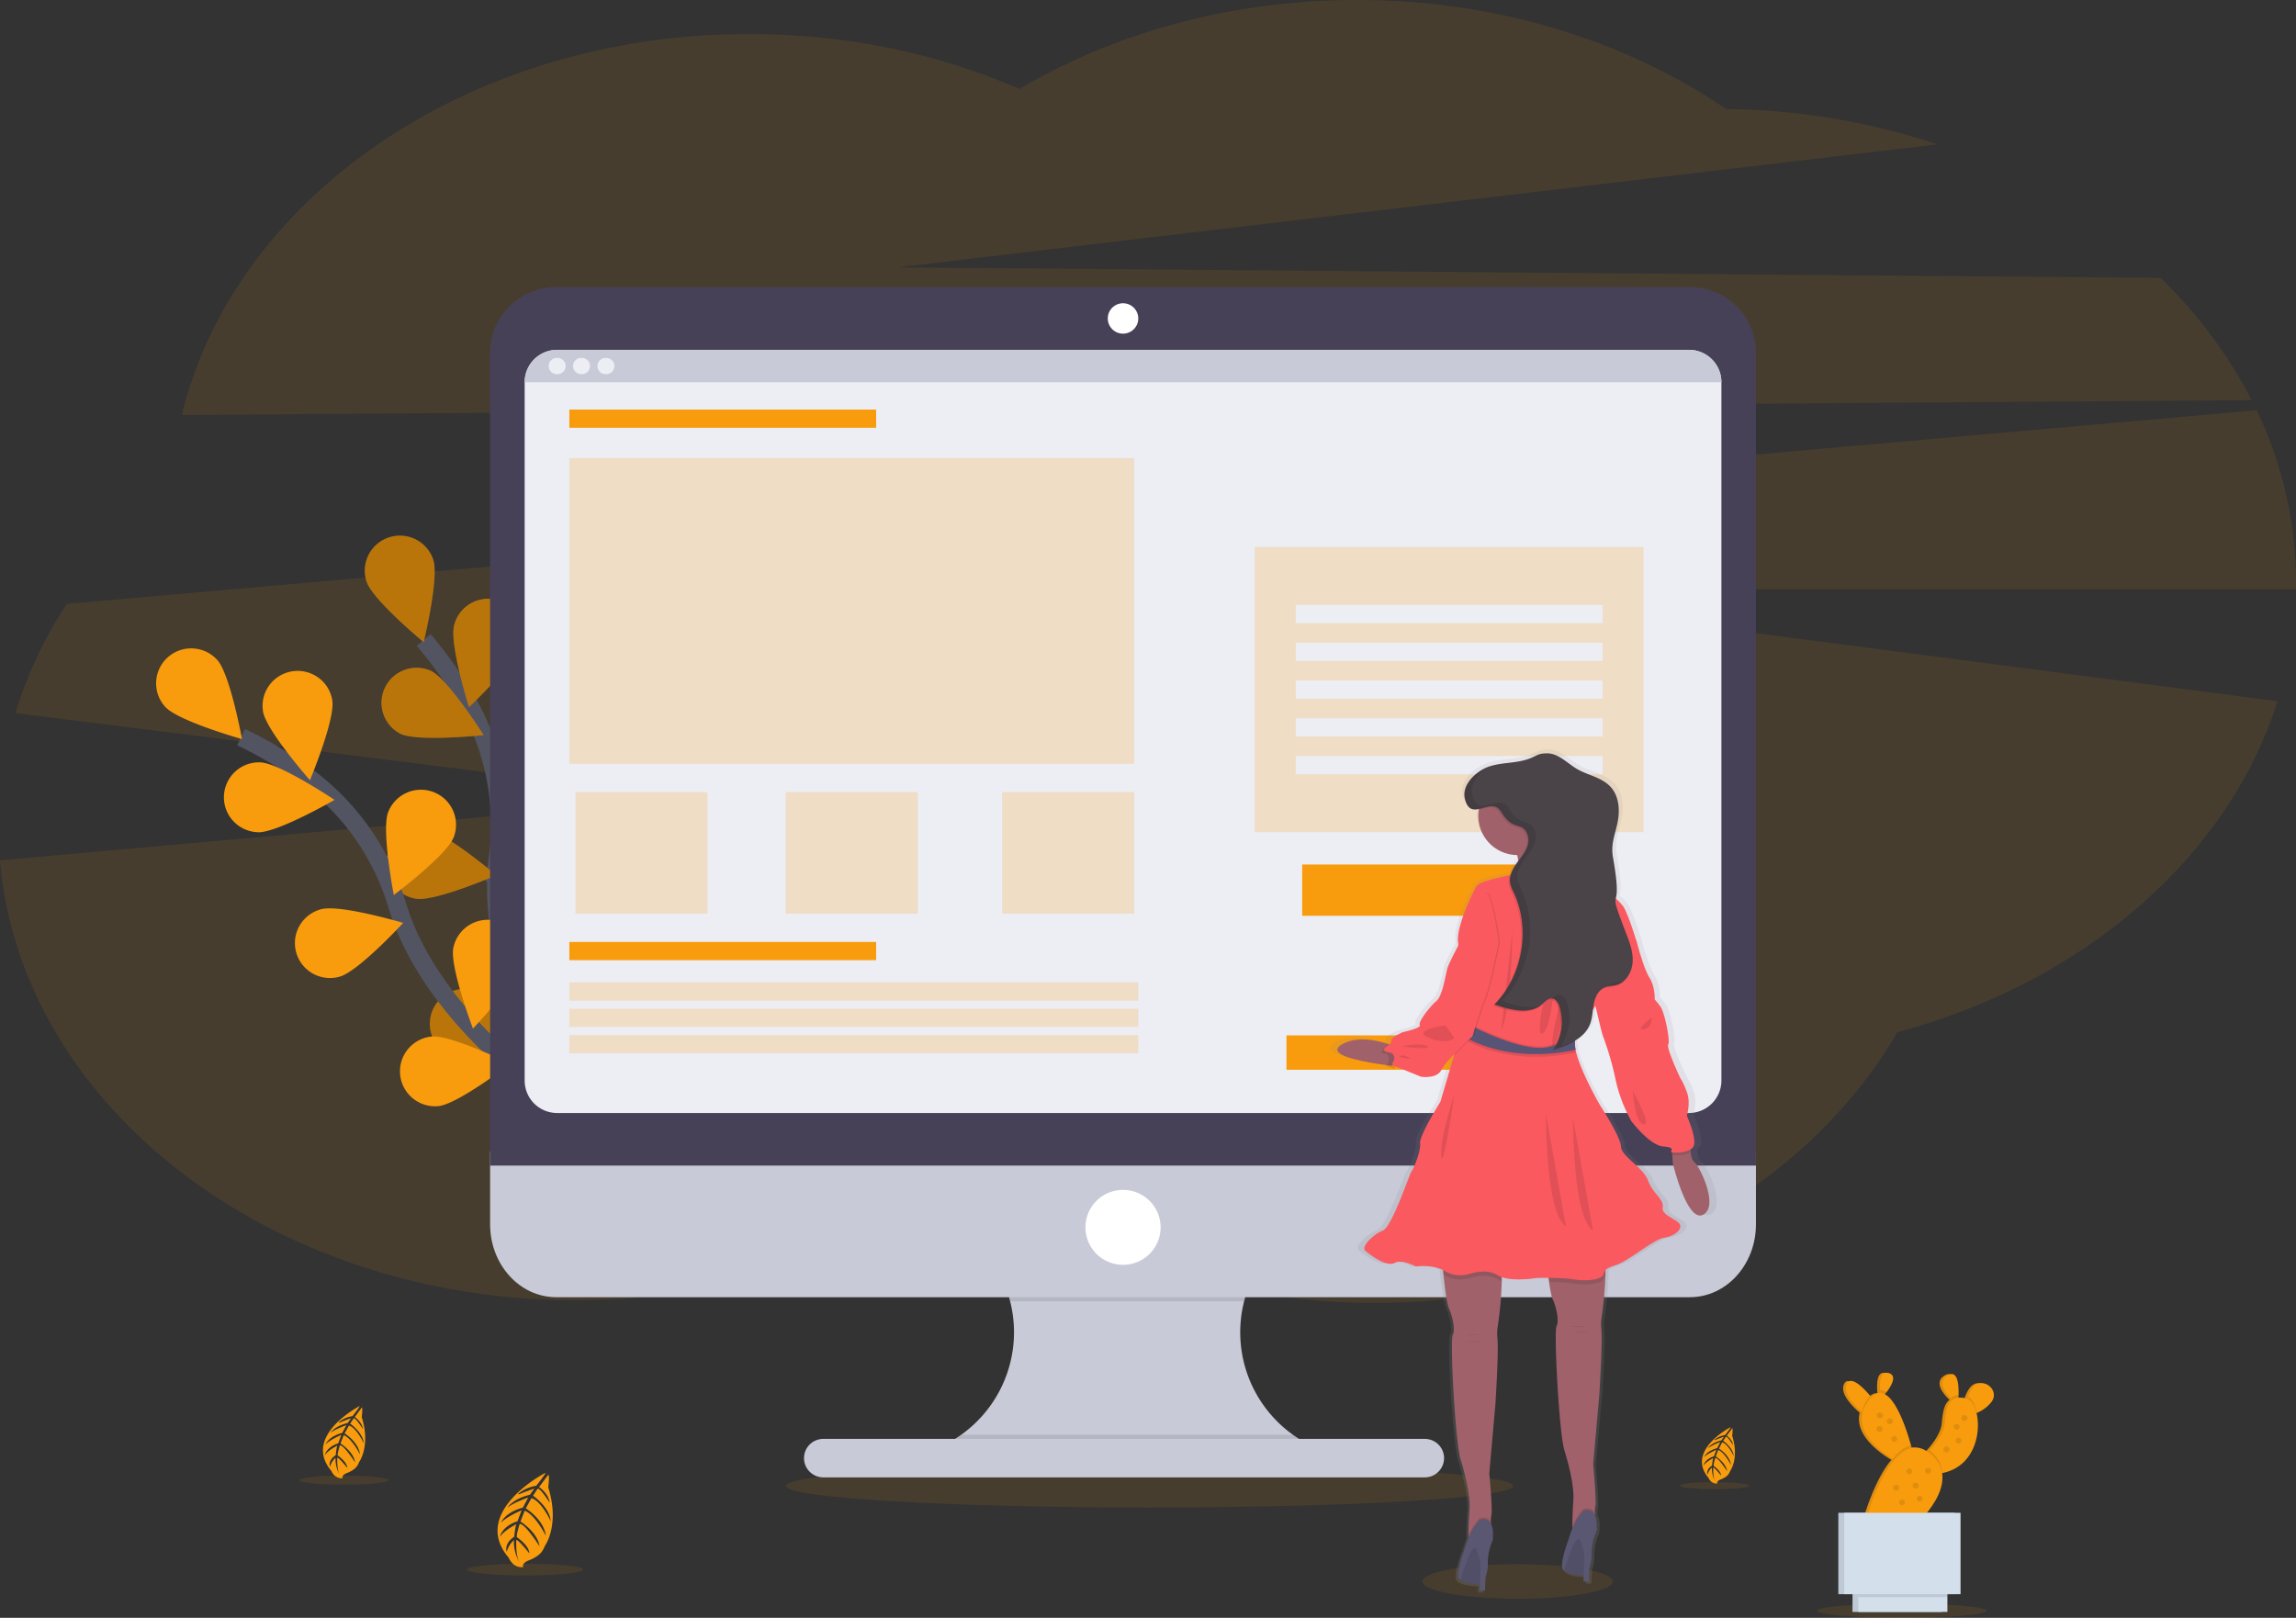 <svg fill="none" xmlns="http://www.w3.org/2000/svg" viewBox="0 0 254 179"><rect x="0" y="0" width="254" height="179" fill="#333333" stroke="none"/><path opacity=".1" d="M249.086 44.268a51.838 51.838 0 00-10.076-13.524l-139.781-1.16L214.315 15.97a76.08 76.08 0 00-23.35-3.901C179.886 4.53 165.646 0 150.114 0c-13.936 0-26.823 3.648-37.329 9.84-8.937-3.882-19.11-6.075-29.92-6.075-31.058 0-56.937 18.12-62.743 42.15l228.964-1.647zM254 64.414a43.998 43.998 0 00-4.356-19.02L7.386 66.823a46.888 46.888 0 00-5.675 12.074l75.02 9.42L0 95.186c2.308 27.201 29.992 48.682 63.81 48.682 17.023 0 32.49-5.445 43.951-14.321 11.498 9.044 27.106 14.601 44.32 14.601 25.528 0 47.563-12.245 57.824-29.95 20.585-5.503 36.576-19.324 42.05-36.61l-94.873-12.39H254v-.784z" fill="#F89C0E"/><path d="M63.707 123.872s-10.39-14.937-8.625-29.034a27.452 27.452 0 00-3.327-17.098 46.296 46.296 0 00-4.886-6.93" stroke="#535461" stroke-width="2" stroke-miterlimit="10"/><path d="M47.927 61.921c.675 2.027-1.058 9.125-1.058 9.125s-5.64-4.665-6.314-6.695a3.856 3.856 0 01.217-2.953 3.879 3.879 0 012.25-1.935 3.896 3.896 0 012.963.217 3.873 3.873 0 011.942 2.241zm9.823 9.226c-.54 2.067-5.864 7.086-5.864 7.086s-2.19-6.97-1.648-9.037a3.864 3.864 0 011.782-2.401 3.893 3.893 0 015.35 1.39 3.858 3.858 0 01.38 2.962zm6.112 19.286c-1.515 1.514-8.654 3.167-8.654 3.167s1.643-7.118 3.147-8.63a3.889 3.889 0 015.49-.008 3.861 3.861 0 01.008 5.47h.009zm1.324 15.64c-1.237 1.744-7.993 4.578-7.993 4.578s.411-7.293 1.647-9.038a3.89 3.89 0 015.41-.931 3.86 3.86 0 01.935 5.391zM44.28 81.178c1.929.932 9.216.153 9.216.153s-3.902-6.182-5.844-7.116a3.895 3.895 0 00-2.908-.09 3.877 3.877 0 00-2.153 1.949 3.855 3.855 0 00-.19 2.892c.315.953.989 1.746 1.88 2.212zm1.778 18.26c2.122.314 8.843-2.602 8.843-2.602s-5.581-4.737-7.698-5.05a3.896 3.896 0 00-2.883.718 3.858 3.858 0 00-.807 5.412 3.885 3.885 0 002.548 1.523h-.003zm4.177 17.511c2.039.672 9.157-1.075 9.157-1.075s-4.698-5.6-6.743-6.271a3.892 3.892 0 00-4.156 1.153 3.862 3.862 0 001.733 6.197l.009-.004z" fill="#F89C0E"/><path opacity=".25" d="M47.927 61.921c.675 2.027-1.058 9.125-1.058 9.125s-5.64-4.665-6.314-6.695a3.856 3.856 0 01.217-2.953 3.879 3.879 0 012.25-1.935 3.896 3.896 0 012.963.217 3.873 3.873 0 011.942 2.241zm9.823 9.226c-.54 2.067-5.864 7.086-5.864 7.086s-2.19-6.97-1.648-9.037a3.864 3.864 0 011.782-2.401 3.893 3.893 0 015.35 1.39 3.858 3.858 0 01.38 2.962zm6.112 19.286c-1.515 1.514-8.654 3.167-8.654 3.167s1.643-7.118 3.147-8.63a3.889 3.889 0 015.49-.008 3.861 3.861 0 01.008 5.47h.009zm1.324 15.64c-1.237 1.744-7.993 4.578-7.993 4.578s.411-7.293 1.647-9.038a3.89 3.89 0 015.41-.931 3.86 3.86 0 01.935 5.391zM44.28 81.178c1.929.932 9.216.153 9.216.153s-3.902-6.182-5.844-7.116a3.895 3.895 0 00-2.908-.09 3.877 3.877 0 00-2.153 1.949 3.855 3.855 0 00-.19 2.892c.315.953.989 1.746 1.88 2.212zm1.778 18.26c2.122.314 8.843-2.602 8.843-2.602s-5.581-4.737-7.698-5.05a3.896 3.896 0 00-2.883.718 3.858 3.858 0 00-.807 5.412 3.885 3.885 0 002.548 1.523h-.003zm4.177 17.511c2.039.672 9.157-1.075 9.157-1.075s-4.698-5.6-6.743-6.271a3.892 3.892 0 00-4.156 1.153 3.862 3.862 0 001.733 6.197l.009-.004z" fill="#000"/><path d="M63.648 123.271s-15.572-9.46-19.695-23.069a27.55 27.55 0 00-9.993-14.287 46.505 46.505 0 00-7.286-4.36" stroke="#535461" stroke-width="2" stroke-miterlimit="10"/><path d="M24.027 73.008c1.44 1.581 2.742 8.768 2.742 8.768s-7.051-1.988-8.492-3.57a3.86 3.86 0 01.266-5.463 3.89 3.89 0 015.484.265zm12.733 4.466c.347 2.11-2.472 8.849-2.472 8.849s-4.842-5.49-5.19-7.6a3.858 3.858 0 01.678-2.882 3.893 3.893 0 015.418-.884 3.866 3.866 0 011.566 2.517zm13.43 15.16c-.77 1.996-6.623 6.39-6.623 6.39s-1.394-7.167-.625-9.165a3.875 3.875 0 012.046-2.147c.94-.417 2.01-.445 2.97-.077s1.737 1.102 2.156 2.04c.418.937.446 2.002.077 2.96zm7.578 13.759c-.42 2.096-5.446 7.413-5.446 7.413s-2.59-6.833-2.17-8.927a3.859 3.859 0 011.653-2.461 3.895 3.895 0 015.385 1.07 3.866 3.866 0 01.578 2.905zM28.52 92.086c2.144.074 8.49-3.584 8.49-3.584s-6.08-4.076-8.225-4.154a3.896 3.896 0 00-2.782 1.038 3.871 3.871 0 00-1.23 2.695 3.855 3.855 0 001.042 2.772 3.88 3.88 0 002.705 1.226v.007zm9.056 15.973c2.068-.569 7.027-5.948 7.027-5.948s-7.029-2.086-9.088-1.508a3.897 3.897 0 00-2.374 1.813 3.864 3.864 0 00-.375 2.957 3.87 3.87 0 003.297 2.812c.51.059 1.027.016 1.52-.126h-.007zm10.94 14.323c2.136-.224 7.935-4.681 7.935-4.681s-6.575-3.229-8.708-3.017a3.904 3.904 0 00-2.618 1.4 3.86 3.86 0 00.547 5.443 3.89 3.89 0 002.844.855z" fill="#F89C0E"/><path opacity=".1" d="M127.16 166.791c22.221 0 40.235-1.065 40.235-2.378 0-1.314-18.014-2.379-40.235-2.379-22.222 0-40.236 1.065-40.236 2.379 0 1.313 18.014 2.378 40.236 2.378zm40.721 10.097c5.817 0 10.533-.855 10.533-1.911 0-1.055-4.716-1.91-10.533-1.91-5.818 0-10.534.855-10.534 1.91 0 1.056 4.716 1.911 10.534 1.911z" fill="#F89C0E"/><path d="M145.657 160.231v1.436h-42.623v-1.169c2.6-.96 4.855-2.667 6.481-4.905a13.92 13.92 0 00.58-15.508 13.994 13.994 0 00-6.097-5.371h41.378a14.003 14.003 0 00-5.995 5.219 13.927 13.927 0 00.167 15.211 14.009 14.009 0 006.109 5.087z" fill="#C8CAD7"/><path opacity=".1" d="M145.376 134.716a14.03 14.03 0 00-4.926 3.755 13.95 13.95 0 00-2.82 5.502h-25.886a13.95 13.95 0 00-2.82-5.502 14.03 14.03 0 00-4.926-3.755h41.378z" fill="#000"/><path d="M54.219 127.399v8.063c0 4.453 3.27 8.063 7.305 8.063h125.427c4.035 0 7.305-3.61 7.305-8.063v-8.063H54.219z" fill="#C8CAD7"/><path opacity=".1" d="M145.657 160.231v1.436h-42.623v-1.169a14.01 14.01 0 003.286-1.743h36.729a14.023 14.023 0 002.608 1.476z" fill="#000"/><path d="M157.617 159.203H91.083c-1.18 0-2.136.953-2.136 2.128 0 1.175.956 2.128 2.136 2.128h66.534a2.133 2.133 0 002.136-2.128 2.133 2.133 0 00-2.136-2.128z" fill="#C8CAD7"/><path d="M194.256 39.043c0-1.93-.77-3.782-2.14-5.147s-3.228-2.132-5.165-2.132H61.524a7.319 7.319 0 00-5.165 2.132 7.265 7.265 0 00-2.14 5.147v89.924h140.037V39.043z" fill="#474157"/><path d="M186.838 38.707H61.637a3.59 3.59 0 00-3.597 3.583v77.27a3.59 3.59 0 003.597 3.584h125.201a3.59 3.59 0 003.597-3.584V42.29a3.59 3.59 0 00-3.597-3.583z" fill="#EDEDF4"/><path d="M124.237 36.915c.932 0 1.686-.752 1.686-1.68 0-.928-.754-1.68-1.686-1.68-.931 0-1.685.752-1.685 1.68 0 .928.754 1.68 1.685 1.68zm0 103.027a4.151 4.151 0 004.159-4.144 4.151 4.151 0 00-4.159-4.143 4.15 4.15 0 00-4.158 4.143 4.151 4.151 0 004.158 4.144z" fill="#fff"/><path d="M190.435 42.29H58.04c0-.95.379-1.862 1.053-2.534a3.603 3.603 0 012.544-1.05h125.201c.954 0 1.869.378 2.543 1.05a3.575 3.575 0 011.054 2.534z" fill="#C8CAD7"/><path d="M61.637 41.394a.897.897 0 100-1.792.897.897 0 100 1.792zm2.697 0a.897.897 0 100-1.792.897.897 0 100 1.792zm2.697 0a.897.897 0 100-1.792.897.897 0 100 1.792z" fill="#EDEDF4"/><path d="M96.927 45.314H62.985v2.016h33.942v-2.016zm0 58.904H62.985v2.016h33.942v-2.016z" fill="#F89C0E"/><path opacity=".2" d="M125.923 108.698H62.985v2.015h62.938v-2.015zm0 2.914H62.985v2.015h62.938v-2.015zm0 2.911H62.985v2.016h62.938v-2.016zm-.449-63.834H62.985v33.82h62.489v-33.82zM78.27 87.644H63.66v13.439h14.61V87.644zm47.204 0h-14.611v13.439h14.611V87.644zm-23.939 0h-14.61v13.439h14.61V87.644zm80.284-27.118h-43.007v31.542h43.007V60.526z" fill="#F89C0E"/><path d="M177.285 66.927h-33.941v2.016h33.941v-2.016zm0 4.182h-33.941v2.015h33.941V71.11zm0 4.181h-33.941v2.016h33.941V75.29zm0 4.18h-33.941v2.015h33.941V79.47zm0 4.181h-33.941v2.016h33.941V83.65z" fill="#EDEDF4"/><path d="M176.575 95.651h-32.519v5.674h32.519v-5.674zm-12.451 18.904h-21.805v3.805h21.805v-3.805z" fill="#F89C0E"/><path opacity=".1" d="M58.09 174.31c3.55 0 6.428-.291 6.428-.65 0-.358-2.878-.649-6.428-.649s-6.43.291-6.43.649c0 .359 2.88.65 6.43.65zm131.594-9.548c2.128 0 3.853-.174 3.853-.39 0-.215-1.725-.389-3.853-.389s-3.853.174-3.853.389c0 .216 1.725.39 3.853.39z" fill="#F89C0E"/><path d="M60.335 162.961s-8.384 4.316-4.046 9.407c0 0 .407 1.12 1.587 1.026 0 0-.236-.428.674-.768.318-.125.62-.286.9-.48.38-.262.665-.641.81-1.079 0 0 1.716-2.287.387-6.518 0 0 .171-1.196.02-1.388l-1.029 1.368s1.054.703 1.174 1.738c0 0-1.097-1.736-1.336-1.538-.047.04-.505.761-.505.761s1.825 1.234 1.962 2.836c0 0-1.03-2.24-2.14-2.565l-.627 1.131s1.996 1.21 2.22 3.028c0 0-1.157-2.307-2.34-2.773l-.467 1.194s1.922 1.219 2.1 2.733c0 0-1.607-2.531-2.187-2.464 0 0-.362 1.12-.315 1.467 0 0 1.36.896 1.385 1.792 0 0-1.255-1.579-1.448-1.474 0 0-.08 1.586.306 2.412 0 0-.661-1.178-.556-2.412-.39.346-.67.798-.804 1.301 0 0-.362-.873.83-1.675 0 0 .112-1.234.249-1.386 0 0-1.288.625-1.834 1.395 0 0 .2-1.147 1.946-1.716l.45-1.209s-1.745.737-2.282 1.386c0 0 .387-1.137 2.419-1.682l.602-1.12s-1.55.52-2.306 1.12c0 0 .587-.976 2.493-1.426l.49-.697s-1.124.401-1.439.544c-.315.144-.377.072-.377.072a4.073 4.073 0 012.023-.912s1.09-1.364 1.011-1.429z" fill="#F89C0E"/><path opacity=".1" d="M38.055 164.263c2.721 0 4.927-.223 4.927-.498 0-.274-2.206-.497-4.927-.497s-4.927.223-4.927.497c0 .275 2.206.498 4.927.498z" fill="#F89C0E"/><path d="M39.786 155.57s-6.424 3.306-3.107 7.203a1.23 1.23 0 001.216.786s-.18-.327.51-.589c.245-.096.477-.219.693-.367a1.64 1.64 0 00.623-.829s1.312-1.751.294-4.992c0 0 .133-.918.016-1.066l-.78 1.068s.807.54.899 1.331c0 0-.84-1.328-1.023-1.178-.036.031-.386.584-.386.584s1.398.945 1.503 2.173c0 0-.789-1.72-1.64-1.965l-.48.865s1.527.927 1.7 2.32c0 0-.888-1.767-1.798-2.123l-.358.914s1.475.934 1.61 2.094c0 0-1.232-1.94-1.677-1.879 0 0-.276.86-.24 1.12 0 0 1.042.694 1.06 1.375 0 0-.962-1.21-1.11-1.12 0 0-.06 1.214.236 1.848a3.684 3.684 0 01-.427-1.848c-.297.263-.511.606-.616.988 0 0-.276-.672.636-1.284 0 0 .086-.945.191-1.061 0 0-.987.479-1.405 1.068 0 0 .153-.878 1.49-1.315l.34-.927s-1.337.565-1.751 1.064c0 0 .297-.873 1.854-1.29l.463-.853s-1.189.398-1.769.853c0 0 .45-.75 1.911-1.093l.376-.535s-.861.307-1.102.419c-.24.112-.29.053-.29.053.44-.371.976-.613 1.547-.698 0 0 .84-1.069.79-1.114zm151.667 2.332s-5.024 2.596-2.43 5.633c.073.189.205.35.376.46.17.111.372.164.575.153 0 0-.142-.255.4-.461.191-.074.373-.17.542-.287.228-.158.398-.385.485-.647 0 0 1.028-1.371.225-3.904 0 0 .101-.716.011-.833l-.609.833s.632.424.704 1.044c0 0-.659-1.041-.8-.923-.03.025-.304.448-.304.448s1.095.739 1.176 1.698c0 0-.616-1.344-1.282-1.534l-.359.692s1.193.723 1.328 1.814c0 0-.692-1.382-1.402-1.662l-.279.717s1.151.728 1.259 1.637c0 0-.965-1.519-1.311-1.469a3.66 3.66 0 00-.189.878s.814.542.83 1.075c0 0-.753-.945-.868-.883 0 0-.049.95.182 1.445a2.906 2.906 0 01-.332-1.445c-.233.206-.4.474-.481.773 0 0-.225-.524.496-1.003 0 0 .068-.739.149-.831 0 0-.771.374-1.097.835 0 0 .119-.687 1.164-1.028l.265-.723s-1.045.448-1.369.828c0 0 .225-.672 1.453-1.007l.359-.672a5.971 5.971 0 00-1.382.672s.353-.585 1.495-.854l.292-.419s-.675.242-.861.327c-.187.085-.225.043-.225.043.345-.291.763-.48 1.209-.547 0 0 .65-.828.605-.873z" fill="#F89C0E"/><path opacity=".1" d="M210.402 178.998c5.183 0 9.384-.35 9.384-.782 0-.432-4.201-.782-9.384-.782-5.183 0-9.385.35-9.385.782 0 .432 4.202.782 9.385.782z" fill="#F89C0E"/><path d="M217.916 153.555a3.889 3.889 0 00-.512.963c-.032.083-.061.179-.092.271a.96.96 0 00-.18-.063 2.48 2.48 0 00-.8-.067c0-.105.011-.213.015-.329.032-1.181-.108-2.827-1.238-2.128-1.084.672-.31 1.792.389 2.508.06.063.121.121.179.177-.636.448-.759 1.508-.865 2.607-.106 1.1-1.043 2.303-1.663 2.986l-.178.19a2.275 2.275 0 00-1.798-.463c-.027-.097-.054-.198-.086-.303-.501-1.812-1.546-4.95-2.881-5.637.058-.07.117-.143.177-.224.567-.739 1.203-1.834.261-2.114-.942-.28-1.025.949-.973 1.872 0 .116.009.226.027.329a1.397 1.397 0 00-.987.48l-.144-.173c-.764-.896-2.167-2.323-2.589-1.245-.396 1.003.836 2.307 1.704 3.061l.056.048c-.585 2.353 1.958 4.273 3.326 5.113l.178.107c-1.888 2.218-3.052 6.374-3.052 6.374l5.286.941s3.505-3.014 3.057-5.845h.036c3.502-.699 4.3-4.422 3.754-6.632l.061-.025a3.97 3.97 0 001.623-1.223c.971-1.362-1.073-2.9-2.091-1.556z" fill="#F89C0E"/><path opacity=".1" d="M217.916 153.555a3.889 3.889 0 00-.512.963c-.032.083-.061.179-.092.271a.96.96 0 00-.18-.063 2.48 2.48 0 00-.8-.067c0-.105.011-.213.015-.329.032-1.181-.108-2.827-1.238-2.128-1.084.672-.31 1.792.389 2.508.06.063.121.121.179.177-.636.448-.759 1.508-.865 2.607-.106 1.1-1.043 2.303-1.663 2.986l-.178.19a2.275 2.275 0 00-1.798-.463c-.027-.097-.054-.198-.086-.303-.501-1.812-1.546-4.95-2.881-5.637.058-.07.117-.143.177-.224.567-.739 1.203-1.834.261-2.114-.942-.28-1.025.949-.973 1.872 0 .116.009.226.027.329a1.397 1.397 0 00-.987.48l-.144-.173c-.764-.896-2.167-2.323-2.589-1.245-.396 1.003.836 2.307 1.704 3.061l.056.048c-.585 2.353 1.958 4.273 3.326 5.113l.178.107c-1.888 2.218-3.052 6.374-3.052 6.374l5.286.941s3.505-3.014 3.057-5.845h.036c3.502-.699 4.3-4.422 3.754-6.632l.061-.025a3.97 3.97 0 001.623-1.223c.971-1.362-1.073-2.9-2.091-1.556z" fill="#000"/><path d="M207.392 155.069l-.618 1.791s-.344-.241-.778-.622c-.865-.755-2.099-2.059-1.704-3.062.423-1.077 1.826.345 2.59 1.245.306.37.51.648.51.648zm1.306-1.031c-.189.246-.39.483-.602.708a8.643 8.643 0 01-.11-.949c-.052-.923.044-2.148.973-1.873.928.276.31 1.375-.261 2.114zm7.973.285c-.02.593-.079 1.068-.079 1.068a7.98 7.98 0 01-.771-.687c-.699-.724-1.472-1.839-.389-2.509 1.131-.699 1.27.947 1.239 2.128zm3.65.777a3.97 3.97 0 01-1.62 1.223 5.047 5.047 0 01-.544.197l-.729-1.019c.076-.337.176-.668.299-.99a3.91 3.91 0 01.513-.963c1.007-1.337 3.061.201 2.081 1.552z" fill="#F89C0E"/><path opacity=".1" d="M206.882 154.433c.306.358.51.636.51.636l-.618 1.791s-.344-.241-.778-.622a3.547 3.547 0 01.886-1.805zm1.816-.395c-.188.246-.39.483-.602.708a8.643 8.643 0 01-.11-.949c.256.005.505.09.712.241z" fill="#000"/><path d="M211.742 161.197l-1.538.671s-.337-.161-.82-.461c-1.614-.99-4.865-3.483-2.698-6.421 2.167-2.939 3.995 2.331 4.721 4.909.213.773.335 1.302.335 1.302z" fill="#F89C0E"/><path opacity=".1" d="M215.821 154.704a1.26 1.26 0 01.85-.381c-.02.593-.079 1.068-.079 1.068a7.98 7.98 0 01-.771-.687zm2.889 1.619a5.047 5.047 0 01-.544.197l-.728-1.019c.075-.337.175-.668.298-.99.461.273.807.954.974 1.812z" fill="#000"/><path d="M214.888 162.979a3.208 3.208 0 01-.26.045c-5.152.782-1.7-1.989-1.7-1.989s.225-.212.549-.562c.62-.672 1.555-1.879 1.663-2.985.162-1.665.349-3.226 2.32-2.769 1.971.457 2.302 7.286-2.572 8.26z" fill="#F89C0E"/><path d="M214.787 175.766h-9.847v2.58h9.847v-2.58z" fill="#D4DFEC"/><path d="M216.239 167.38h-12.866v9.004h12.866v-9.004z" fill="#D4DFEC"/><path opacity=".1" d="M214.787 175.766h-9.847v2.58h9.847v-2.58z" fill="#000"/><path opacity=".1" d="M216.239 167.38h-12.866v9.004h12.866v-9.004z" fill="#000"/><path d="M215.435 175.766h-9.848v2.58h9.848v-2.58z" fill="#D4DFEC"/><path opacity=".1" d="M211.402 159.897c.225.771.335 1.299.335 1.299l-1.537.672s-.338-.161-.821-.461c.603-.759 1.284-1.333 2.023-1.51zm3.487 3.082a3.31 3.31 0 01-.261.045c-5.152.782-1.7-1.989-1.7-1.989s.225-.212.549-.562c.962.768 1.355 1.633 1.412 2.506z" fill="#000"/><path d="M206.504 167.889s2.886-10.303 6.932-7.125c4.046 3.178-1.645 8.063-1.645 8.063l-5.287-.938z" fill="#F89C0E"/><path opacity=".1" d="M207.961 156.925a.323.323 0 100-.645.323.323 0 100 .645zm-.027 1.505a.323.323 0 100-.645.323.323 0 100 .645zm9.387-1.209a.323.323 0 100-.645.323.323 0 100 .645zm-7.553 7.714a.323.323 0 100-.645.323.323 0 100 .645zm6.878-5.214a.323.323 0 10.002-.644.323.323 0 00-.002.644zm-3.344 3.332a.323.323 0 100-.645.323.323 0 100 .645zm-4.235-5.483a.323.323 0 100-.645.323.323 0 100 .645zm7.363.619a.323.323 0 10.002-.644.323.323 0 00-.002.644zm-1.105 2.499a.323.323 0 100-.645.323.323 0 100 .645zm-3.399 4.005a.323.323 0 100-.645.323.323 0 100 .645zm-.701-1.586a.323.323 0 100-.646.323.323 0 000 .646zm-1.673-3.575a.323.323 0 10.002-.646.323.323 0 00-.002.646zm5.883 16.234h-9.848v.943h9.848v-.943z" fill="#000"/><path d="M216.889 167.38h-12.866v9.004h12.866v-9.004z" fill="#D4DFEC"/><path opacity=".1" d="M212.357 166.144a.323.323 0 10.002-.646.323.323 0 00-.002.646zm-1.942.403a.323.323 0 10.002-.646.323.323 0 00-.002.646z" fill="#000"/><path d="M188.203 128.499c-.27-.193-.382-.656-.423-1.12 0-.105-.016-.208-.02-.307.121-.073.227-.169.312-.282.533-.752-.739-3.483-.739-3.483s.492-1.424 0-2.651c-.492-1.228-.717-1.465-.717-1.465s-1.664-3.405-1.416-3.808c.247-.403-.412-3.583-.899-4.222a9.196 9.196 0 00-.657-.792s.083-1.385-.616-2.464c-.699-1.08-1.476-4.076-1.476-4.076s-.861-2.811-1.477-3.808a4.275 4.275 0 00-.899-.92c.096-.448.319-1.042-.32-4.554-.26-1.442.147-2.302.482-3.729.334-1.427.262-3.077-.765-4.155-1.027-1.077-2.621-1.279-3.895-2.015-1.124-.648-2.124-1.743-3.437-1.723-.964.016-.962.166-1.85.527-1.535.622-3.262.434-4.821.95-1.403.463-3.186 1.986-2.761 3.6.067.366.248.702.517.96.304.275.675.277 1.09.194 0 .027 0 .052-.015.079a3.98 3.98 0 00-.054.671c0 2.395 2.003 4.339 4.48 4.354.013.052.024.106.038.16.033.143.065.286.096.434-.116.155-.238.31-.352.464a4.476 4.476 0 00-.675 1.193c-1.299.265-3.477.692-3.821 1.252-.45.753-2.297 4.48-2.093 6.175.011.094.02.224.029.359 0 0-1.137 2.015-1.301 2.649-.164.634-.533 3.008-1.232 3.561-.699.554-2.133 2.336-1.928 2.688.204.352-1.929.791-1.929.791s-1.434.553-1.349.99c.025.132-.076.257-.224.378-1.632-.535-3.712-.896-5.323-.081-2.248 1.136 1.695 1.918 4.046 2.26.386.059.728.103.993.135.018.076.092.143.281.208.149.052.369.132.625.224l.095-.291c.78.275 2.908 1.133 2.908 1.133s1.848.3 2.381-.768c.224-.432.838-1.12 1.506-1.792l-.074.24-1.556 5.113s-2.461 3.808-2.338 4.63c.124.822-.78 2.929-.984 3.135-.205.206-2.248 6.213-3.325 6.61-1.076.396-2.504 1.78-2.023 2.217.481.437 2.473 1.859 3.372 1.384.899-.475 2.473.396 2.473.396s1.721-.282 3.124.39l.052.5c.146 1.343.384 3.2.638 3.74.411.871.78 2.414.45 3.008-.331.593.287 11.913.899 13.852.481 1.519 1.139 3.963 1.027 5.557a47.17 47.17 0 00-.115 2.912v.161c0 .054-.038.085-.056.13v.087a8.03 8.03 0 00-.357 1.033s-1.059 2.652-.702 3.344c.042.076.1.142.169.195.51.407 1.798.495 2.248.512l-.02.672h.604s.016-.672.056-1.509c.177-.471.265-.971.261-1.474a6.009 6.009 0 01.54-2.546s.013-.07.027-.182c.03-.231.043-.464.038-.696a2.455 2.455 0 00-.225-1.185 2.665 2.665 0 01.045-.724c.164-.593-.247-4.748-.247-4.748l.697-7.64s.411-5.897.247-7.44a4.91 4.91 0 01.029-1.241c.257-1.677.408-3.369.45-5.066v-.475c1.492.511 4.023.092 4.023.092s.589-.013 1.371 0c.021.161.043.32.065.475.12.831.261 1.568.407 1.884.409.871.78 2.414.45 3.007-.331.594.285 11.914.899 13.853.483 1.519 1.142 3.96 1.029 5.557a46.982 46.982 0 00-.114 2.911v.18c-.02.042-.041.085-.059.13-.018.044 0 .06 0 .087a8.21 8.21 0 00-.339 1.037s-1.061 2.654-.701 3.346a.599.599 0 00.168.193c.511.409 1.798.495 2.248.513l-.02.671h.604s.016-.671.057-1.509c.176-.471.264-.971.26-1.474a6.037 6.037 0 01.531-2.546c.049-.289.071-.581.065-.874a2.436 2.436 0 00-.236-1.191 2.732 2.732 0 01.045-.722c.164-.593-.245-4.75-.245-4.75l.697-7.637s.411-5.898.245-7.441a5.006 5.006 0 01.031-1.241c.248-1.593.398-3.201.45-4.813v-.481c.148-.182.449-.325 1.281-.603 1.436-.475 4.309-2.851 5.458-3.008 1.148-.156 2.173-.911 1.845-1.505-.328-.593-2.133-.99-1.969-1.899.164-.909-1.108-1.465-1.681-2.968s-3.08-2.687-3.12-3.807c-.041-1.12-2.365-4.542-2.365-4.542s-2.335-3.871-2.852-6.236c0-.053-.021-.103-.03-.152h.03a4.243 4.243 0 01-.086-.538c0-.051.012-.105.021-.152h-.032v-.101a.42.42 0 01.05-.031l.134-.078-.045.018c.27-.175.519-.377.744-.605.372-.328.665-.735.857-1.192a6.046 6.046 0 00.335-1.567l.292-.448c.283 1.18.697 2.873.827 3.252a32.819 32.819 0 011.479 4.918 16.702 16.702 0 001.798 4.632s2.093 2.73 3.694 2.849c1.6.118.699.553.944.634l.069.015.025.32.07.93s1.641 6.65 3.488 5.7c1.848-.95-.4-5.434-1.011-5.868z" fill="url(#paint0_linear)"/><path d="M188.419 134.396c-1.776.945-3.354-5.657-3.354-5.657l-.068-.925-.128-1.75 2.169.276a6.722 6.722 0 000 1.135c.039.448.149.916.407 1.105.578.434 2.747 4.873.974 5.816zm-26.756 38.555l.151-.115a.772.772 0 01-.151.115zm4.471-36.275v5.095a40.984 40.984 0 01-.45 5.033c-.06.407-.07.82-.029 1.23.158 1.534-.225 7.391-.225 7.391l-.674 7.586s.393 4.125.225 4.703a2.843 2.843 0 00-.043.719c.023.672.14 1.534.178 1.792v.078l-.025.018-3.297 2.506c.525-.477.66-1.588.658-2.618v-.336c0-.963.038-1.926.113-2.889.107-1.584-.526-4.009-.99-5.519-.591-1.924-1.184-13.165-.867-13.754.317-.589-.041-2.123-.434-2.988-.232-.526-.456-2.367-.591-3.711-.086-.815-.137-1.433-.137-1.433l6.588-2.903zm7.004 35.267l.163-.121a.956.956 0 01-.163.121zm4.471-36.275v5.346a40.964 40.964 0 01-.434 4.782c-.06.407-.07.82-.029 1.23.157 1.534-.225 7.391-.225 7.391l-.674 7.586s.395 4.125.238 4.703c-.046.236-.06.477-.043.717.023.672.142 1.548.178 1.792a.2.2 0 00.011.074l-.025.017-3.302 2.507c.511-.489.643-1.586.641-2.603v-.338c0-.963.045-1.926.11-2.889.106-1.584-.526-4.007-.989-5.517-.593-1.924-1.184-13.165-.867-13.754.316-.589-.041-2.123-.434-2.987-.142-.305-.277-1.046-.394-1.871-.209-1.496-.357-3.276-.357-3.276l6.595-2.91z" fill="#A1616A"/><path opacity=".1" d="M171.45 92.897l-.034.051a4.322 4.322 0 01-3.001 1.792 3.727 3.727 0 01-.528.036c-.013-.054-.024-.108-.038-.16-.258-1.12-.533-2.015-.533-2.015s.295-.423.724-.963c1.167-1.47 3.316-3.792 3.147-.688-.036.629.04 1.26.225 1.861.016.016.025.047.038.085z" fill="#000"/><path d="M172.221 90.283a4.313 4.313 0 01-1.088 2.862 4.337 4.337 0 01-3.253 1.46h-.031a4.348 4.348 0 01-2.401-.744 4.324 4.324 0 01-1.583-1.947 4.31 4.31 0 01-.233-2.495 4.317 4.317 0 011.195-2.204 4.343 4.343 0 014.724-.922c.79.328 1.466.882 1.941 1.592.475.71.729 1.544.729 2.398z" fill="#A1616A"/><path d="M176.429 102.879l-4.208 3.583s-4.588-6.522-4.046-7.859c.173-.418.153-1.162.043-1.99a19.876 19.876 0 00-.248-1.41c-.029-.145-.06-.289-.092-.43-.013-.053-.024-.107-.038-.159-.258-1.12-.533-2.015-.533-2.015s.295-.424.724-.963c1.167-1.47 3.316-3.792 3.147-.688-.036.629.04 1.259.225 1.861 0 .036.02.072.034.105.597 1.832 2.054 3.295 3.173 4.202a12.6 12.6 0 001.45 1.026l.369 4.737z" fill="#A1616A"/><path opacity=".1" d="M159.546 139.586l6.588-2.912v5.095a2.24 2.24 0 01-.427-.199c-1.302-.802-2.922-.179-3.037-.179-.114 0-1.42.551-2.801-.276a2.68 2.68 0 00-.179-.098c-.097-.813-.144-1.431-.144-1.431zm18.063-3.918v5.346a2.375 2.375 0 00-.225.495c-.238.551-1.854.749-3.275.516a20.303 20.303 0 00-2.722-.171c-.209-1.496-.357-3.276-.357-3.276l6.579-2.91z" fill="#000"/><path d="M184.08 136.952c-1.106.156-3.866 2.515-5.246 2.987-1.38.473-1.223.549-1.459 1.1s-1.854.746-3.275.513c-1.42-.233-4.102-.159-4.102-.159s-2.987.515-4.298-.293c-1.31-.809-2.922-.18-3.037-.18-.114 0-1.42.551-2.8-.275-1.38-.827-3.235-.511-3.235-.511s-1.499-.864-2.367-.392c-.867.473-2.76-.943-3.234-1.375-.475-.432.899-1.807 1.933-2.202 1.034-.394 2.998-6.367 3.194-6.562.195-.195 1.065-2.28.946-3.104-.119-.824 2.248-4.6 2.248-4.6l1.497-5.076.45-1.567.017-.934c0-.421.021-.961.032-1.568.04-2.509.083-6.229 0-7.911-.014-.26-.027-.47-.045-.623-.198-1.688 1.573-5.375 2.012-6.13.323-.557 2.418-.98 3.666-1.243.297-.053.592-.123.881-.21.113-.029.23-.038.346-.027 1.178.047 4.651.773 4.651.773-.315 9.471.317 7.821.317 7.821 1.025-.786.393-7.743.393-7.743.513.235 1.036-.356 1.036-.356l2.001.826c.609.365 1.198.762 1.764 1.19.475.333.892.742 1.234 1.209.592.983 1.421 3.774 1.421 3.774l-.71 1.12c-.621.992-1.574 2.517-2.551 4.063l-1.736 2.752a364.074 364.074 0 01-1.67 2.63.968.968 0 00-.123.316 1.653 1.653 0 00-.03.224c-.011.313.02.626.092.931.497 2.347 2.743 6.193 2.743 6.193s2.248 3.418 2.288 4.518c.04 1.099 2.446 2.28 2.999 3.773.553 1.494 1.773 2.043 1.616 2.948-.158.905 1.573 1.297 1.892 1.886.32.589-.647 1.337-1.751 1.494z" fill="#FA595F"/><path opacity=".1" d="M187.034 127.475c-.609.41-1.681.395-2.037.339l-.128-1.75 2.169.276a6.619 6.619 0 00-.004 1.135z" fill="#000"/><path d="M179.425 102.957l1.619 1.14s.748 2.986 1.418 4.047c.67 1.062.591 2.437.591 2.437.226.25.437.512.632.786.474.63 1.103 3.785.867 4.193-.236.408 1.363 3.785 1.363 3.785s.224.224.69 1.454c.465 1.229 0 2.634 0 2.634s1.222 2.712.71 3.458c-.513.746-2.171.672-2.407.589-.237-.083.631-.511-.9-.629-1.53-.119-3.551-2.829-3.551-2.829a16.863 16.863 0 01-1.735-4.598 33.723 33.723 0 00-1.419-4.874c-.198-.589-1.065-4.401-1.065-4.401l3.187-7.192z" fill="#FA595F"/><path opacity=".1" d="M167.316 102.957s-.119 9.118-1.222 10.926l1.222-10.926zm6.391 3.223s-1.025 9.118-1.834 9.588c-.81.471 1.834-9.588 1.834-9.588zm-1.486-1.297s-.25 8.599-1.551 9.448c-1.301.848 1.551-9.448 1.551-9.448zm-11.333 16.27s-1.632 4.755-1.448 6.719c.184 1.964 1.448-6.719 1.448-6.719z" fill="#000"/><path opacity=".1" d="M174.316 116.454c-2.135.477-7.912 1.332-12.992-1.817 0-.421.02-.96.031-1.567 1.929 1.057 7.346 3.807 10.104 3.037 1.376-.392 2.248-.641 2.794-.802-.055.383-.033.774.063 1.149z" fill="#000"/><path opacity=".1" d="M174.316 115.983c-2.135.475-7.912 1.331-12.992-1.816 0-.421.02-.963.031-1.568 1.929 1.057 7.346 3.808 10.104 3.037a378.4 378.4 0 002.794-.799c-.054.382-.033.772.063 1.146z" fill="#000"/><path d="M174.316 116.151c-2.135.475-7.912 1.331-12.992-1.816 0-.421.02-.961.031-1.568 1.929 1.057 7.346 3.808 10.104 3.037a378.4 378.4 0 002.794-.799c-.054.382-.033.772.063 1.146z" fill="#605D82"/><path opacity=".1" d="M174.316 116.151c-2.135.475-7.912 1.331-12.992-1.816 0-.421.02-.961.031-1.568 1.929 1.057 7.346 3.808 10.104 3.037a378.4 378.4 0 002.794-.799c-.054.382-.033.772.063 1.146zm-9.191 54.083c0 .051-.012.085-.014.096l-3.297 2.506c.526-.477.661-1.588.658-2.618v-.336a6.635 6.635 0 011.219-1.939c.562-.146.914 0 1.124.253v.071c.044.054.084.113.116.175.331.567.236 1.492.194 1.792z" fill="#000"/><path opacity=".1" d="M164.868 168.962l-2.488 1.702.038-.493a6.798 6.798 0 011.275-2.072c.562-.143.915 0 1.124.253.02.368.051.61.051.61z" fill="#000"/><path d="M165.109 170.491a6.176 6.176 0 00-.517 2.531 3.9 3.9 0 01-.528 2.041 1.93 1.93 0 01-.173.248s-1.729-.013-2.333-.513a.575.575 0 01-.167-.19c-.346-.688.675-3.322.675-3.322.534-2.031 1.622-3.115 1.622-3.115 1.94-.506 1.421 2.32 1.421 2.32z" fill="#5A5773"/><path opacity=".1" d="M164.064 175.056a1.8 1.8 0 01-.173.248s-1.729-.013-2.334-.512c.297-.981 1.248-3.949 1.691-3.445.443.504.71 2.761.816 3.709z" fill="#000"/><path d="M163.825 171.537l-.119 4.448h.58s.092-3.901.353-4.448c.261-.546-.814 0-.814 0z" fill="#5A5773"/><path opacity=".1" d="M176.6 169.233l-.014.091-3.282 2.489c.511-.488.643-1.586.641-2.603v-.338a6.616 6.616 0 011.216-1.937c.562-.146.917 0 1.135.251v.073a.877.877 0 01.117.173c.326.576.229 1.503.187 1.801z" fill="#000"/><path opacity=".1" d="M176.343 167.952l-2.488 1.704.041-.493a6.708 6.708 0 011.272-2.072c.562-.143.915-.011 1.135.254.009.367.04.607.04.607z" fill="#000"/><path d="M176.586 169.483a6.13 6.13 0 00-.519 2.531 3.897 3.897 0 01-.528 2.041 1.93 1.93 0 01-.173.248s-1.729-.013-2.334-.513a.62.62 0 01-.161-.192c-.344-.688.674-3.322.674-3.322.535-2.031 1.623-3.115 1.623-3.115 1.935-.5 1.418 2.322 1.418 2.322z" fill="#5A5773"/><path opacity=".1" d="M175.539 174.055a1.93 1.93 0 01-.173.248s-1.729-.013-2.334-.513c.297-.981 1.248-3.95 1.691-3.447.443.504.71 2.758.816 3.712z" fill="#000"/><path d="M175.303 170.529l-.122 4.446h.58s.092-3.899.353-4.446c.261-.546-.811 0-.811 0z" fill="#5A5773"/><path opacity=".1" d="M180.47 106.456c-.027 1.12-.64 2.313-1.717 2.647-.315.096-.65.119-.971.184a2.085 2.085 0 00-.45.136c-.69.316-1.034 1.1-1.173 1.844-.049.255-.081.513-.112.772a5.566 5.566 0 01-.308 1.449 3.675 3.675 0 01-1.515 1.721 9.793 9.793 0 01-2.516 1.048 5.622 5.622 0 00.675-4.681c-.144-.459-.45-.972-.938-.959-.379.011-.651.347-.935.603-1.393 1.249-3.574.692-5.338.062 3.147-3.187 4.021-8.363 2.124-12.405a4.13 4.13 0 01-.387-1.002 2.093 2.093 0 01.097-1.034c.153-.424.368-.824.638-1.185.111-.155.225-.307.342-.462.151-.203.301-.41.436-.622.2-.298.352-.625.45-.97.2-.761-.081-1.725-.821-1.984l-.04-.016c-.818-.255-1.072-.332-1.63-.986-.373-.434-.584-1.12-1.223-1.247-.49-.1-1.038.116-1.553.249a4.32 4.32 0 012.151-3.103 4.35 4.35 0 015.364.87 4.304 4.304 0 011.053 3.621 4.323 4.323 0 01-.745 1.785c.575 1.882 2.065 3.382 3.207 4.307l2.001.827c.609.364 1.198.761 1.764 1.189a25.722 25.722 0 001.272 4.096c.275.655.5 1.329.675 2.016.092.403.134.816.123 1.23z" fill="#000"/><path d="M168.157 91.445c.769.24 1.065 1.225.861 2-.205.775-.755 1.402-1.221 2.054-.465.652-.879 1.431-.737 2.22.084.349.214.685.387 1 1.897 4.043 1.011 9.217-2.124 12.407 1.764.629 3.947 1.187 5.338-.063.283-.255.555-.591.935-.603.483-.015.796.5.937.959a5.616 5.616 0 01-.674 4.679c1.625-.471 3.41-1.199 4.033-2.766.278-.701.278-1.481.418-2.224.139-.744.483-1.526 1.173-1.841.45-.202.955-.177 1.421-.321 1.076-.333 1.69-1.525 1.717-2.647.027-1.122-.405-2.199-.809-3.245-2.248-5.824-.135-1.158-1.367-8.166-.252-1.432.142-2.287.463-3.703.322-1.415.252-3.055-.735-4.125-.987-1.07-2.52-1.27-3.745-1.996-1.085-.645-2.041-1.731-3.304-1.71-.926.013-.924.163-1.778.521-1.477.618-3.133.432-4.635.943-1.349.461-3.061 1.97-2.652 3.583.55 2.17 2.061.574 3.239.818.638.134.849.81 1.223 1.247.566.645.818.724 1.636.98z" fill="#4A4347"/><path d="M153.973 117.919s-.638-.068-1.497-.2c-2.247-.34-6.048-1.12-3.886-2.239 1.985-1.035 4.72-.157 6.321.546.455.2.899.425 1.33.672l-2.268 1.221z" fill="#A1616A"/><path opacity=".1" d="M165.936 104.254s-1.025 5.151-1.537 6.287c-.513 1.135-1.349 4.128-1.349 4.128s-1.212 1.093-2.212 2.154l.45-1.567.018-.934c0-.421.02-.961.031-1.568.041-2.509.083-6.229 0-7.911l.144-.264.798-1.261s1.302-3.458 2.05-4.441c.749-.984 1.607 5.377 1.607 5.377zm-11.335 12.981s-.115.448-.308 1.053a9.029 9.029 0 00-.601-.224c-.674-.224.12-.51-.078-1.1-.169-.506-.481-.347-.841-.488a9.75 9.75 0 01.762-.911l1.066 1.67z" fill="#000"/><path d="M162.149 103.311l-.798 1.261s-1.084 2-1.252 2.621c-.169.62-.506 2.994-1.18 3.545-.675.551-2.053 2.318-1.855 2.672.198.354-1.854.786-1.854.786s-1.38.551-1.302.983c.079.433-1.144.787-.71 1.1.434.314.829 0 1.027.589.198.589-.593.867.079 1.102.672.235 2.879 1.156 2.879 1.156s1.774.298 2.286-.764c.513-1.062 3.433-3.693 3.433-3.693s.827-2.988 1.348-4.128c.522-1.14 1.54-6.287 1.54-6.287s-.829-6.367-1.573-5.375-2.068 4.432-2.068 4.432z" fill="#FA595F"/><path opacity=".1" d="M159.901 113.45s-3.905.511-1.814 1.376c2.09.864 2.801 0 2.801 0l-.987-1.376zm-4.851 2.318s2.288-.47 2.88 0c.591.471-2.88 0-2.88 0zm-.236 1.181s.157-.394.946 0c.789.394-.946 0-.946 0zm25.814 3.754s.238 3.583 1.207 3.7c.969.116-1.207-3.7-1.207-3.7zm2.072-8.113s.164 1.096-.865 1.293c-1.03.197.865-1.293.865-1.293zm-11.677 10.659s-.052 11.058 2.209 12.419l-2.209-12.419zm2.996.473s-.04 11.055 2.208 12.419l-2.208-12.419zm-12.016 23.94a8.242 8.242 0 011.539 0c.857.069-1.539 0-1.539 0zm0 .773a8.242 8.242 0 011.539 0c.857.078-1.539 0-1.539 0zm11.699-1.68a8.253 8.253 0 011.54 0c.856.081-1.54 0-1.54 0zm.263.618a8.428 8.428 0 011.54 0c.854.078-1.54 0-1.54 0zm-7.813-36.635c3.147-3.187 4.021-8.361 2.124-12.406a4.089 4.089 0 01-.386-1c-.142-.79.269-1.569.737-2.22.467-.652 1.018-1.28 1.22-2.054.203-.775-.092-1.76-.861-1.998-.818-.255-1.072-.334-1.629-.988-.373-.434-.585-1.12-1.223-1.245-1.178-.244-2.697 1.344-3.239-.82-.31-1.214.596-2.374 1.641-3.066-1.306.54-2.817 1.973-2.43 3.49.551 2.17 2.061.575 3.239.82.638.131.85.81 1.223 1.245.56.654.811.732 1.629.987.769.238 1.066 1.223.861 1.998-.204.775-.755 1.402-1.22 2.054-.465.652-.879 1.431-.737 2.222.084.348.214.684.386.999 1.897 4.044 1.012 9.218-2.124 12.405 1.699.607 3.783 1.145 5.17.07-1.315.461-2.978.006-4.381-.493zm12.167-1.857a1.564 1.564 0 00-.449.309c.355-.087.73-.098 1.079-.208a2.01 2.01 0 00.732-.408c-.447.126-.937.112-1.362.307zm-3.915 6.216c-.554.246-1.125.452-1.709.615a5.607 5.607 0 00.675-4.678c-.142-.448-.45-.975-.938-.961a1.197 1.197 0 00-.746.425c.45.016.758.513.899.959a5.611 5.611 0 01-.674 4.679 9.927 9.927 0 002.493-1.039z" fill="#000"/><defs><linearGradient id="paint0_linear" x1="168.519" y1="176.236" x2="168.519" y2="82.95" gradientUnits="userSpaceOnUse"><stop stop-color="gray" stop-opacity=".25"/><stop offset=".54" stop-color="gray" stop-opacity=".12"/><stop offset="1" stop-color="gray" stop-opacity=".1"/></linearGradient></defs></svg>